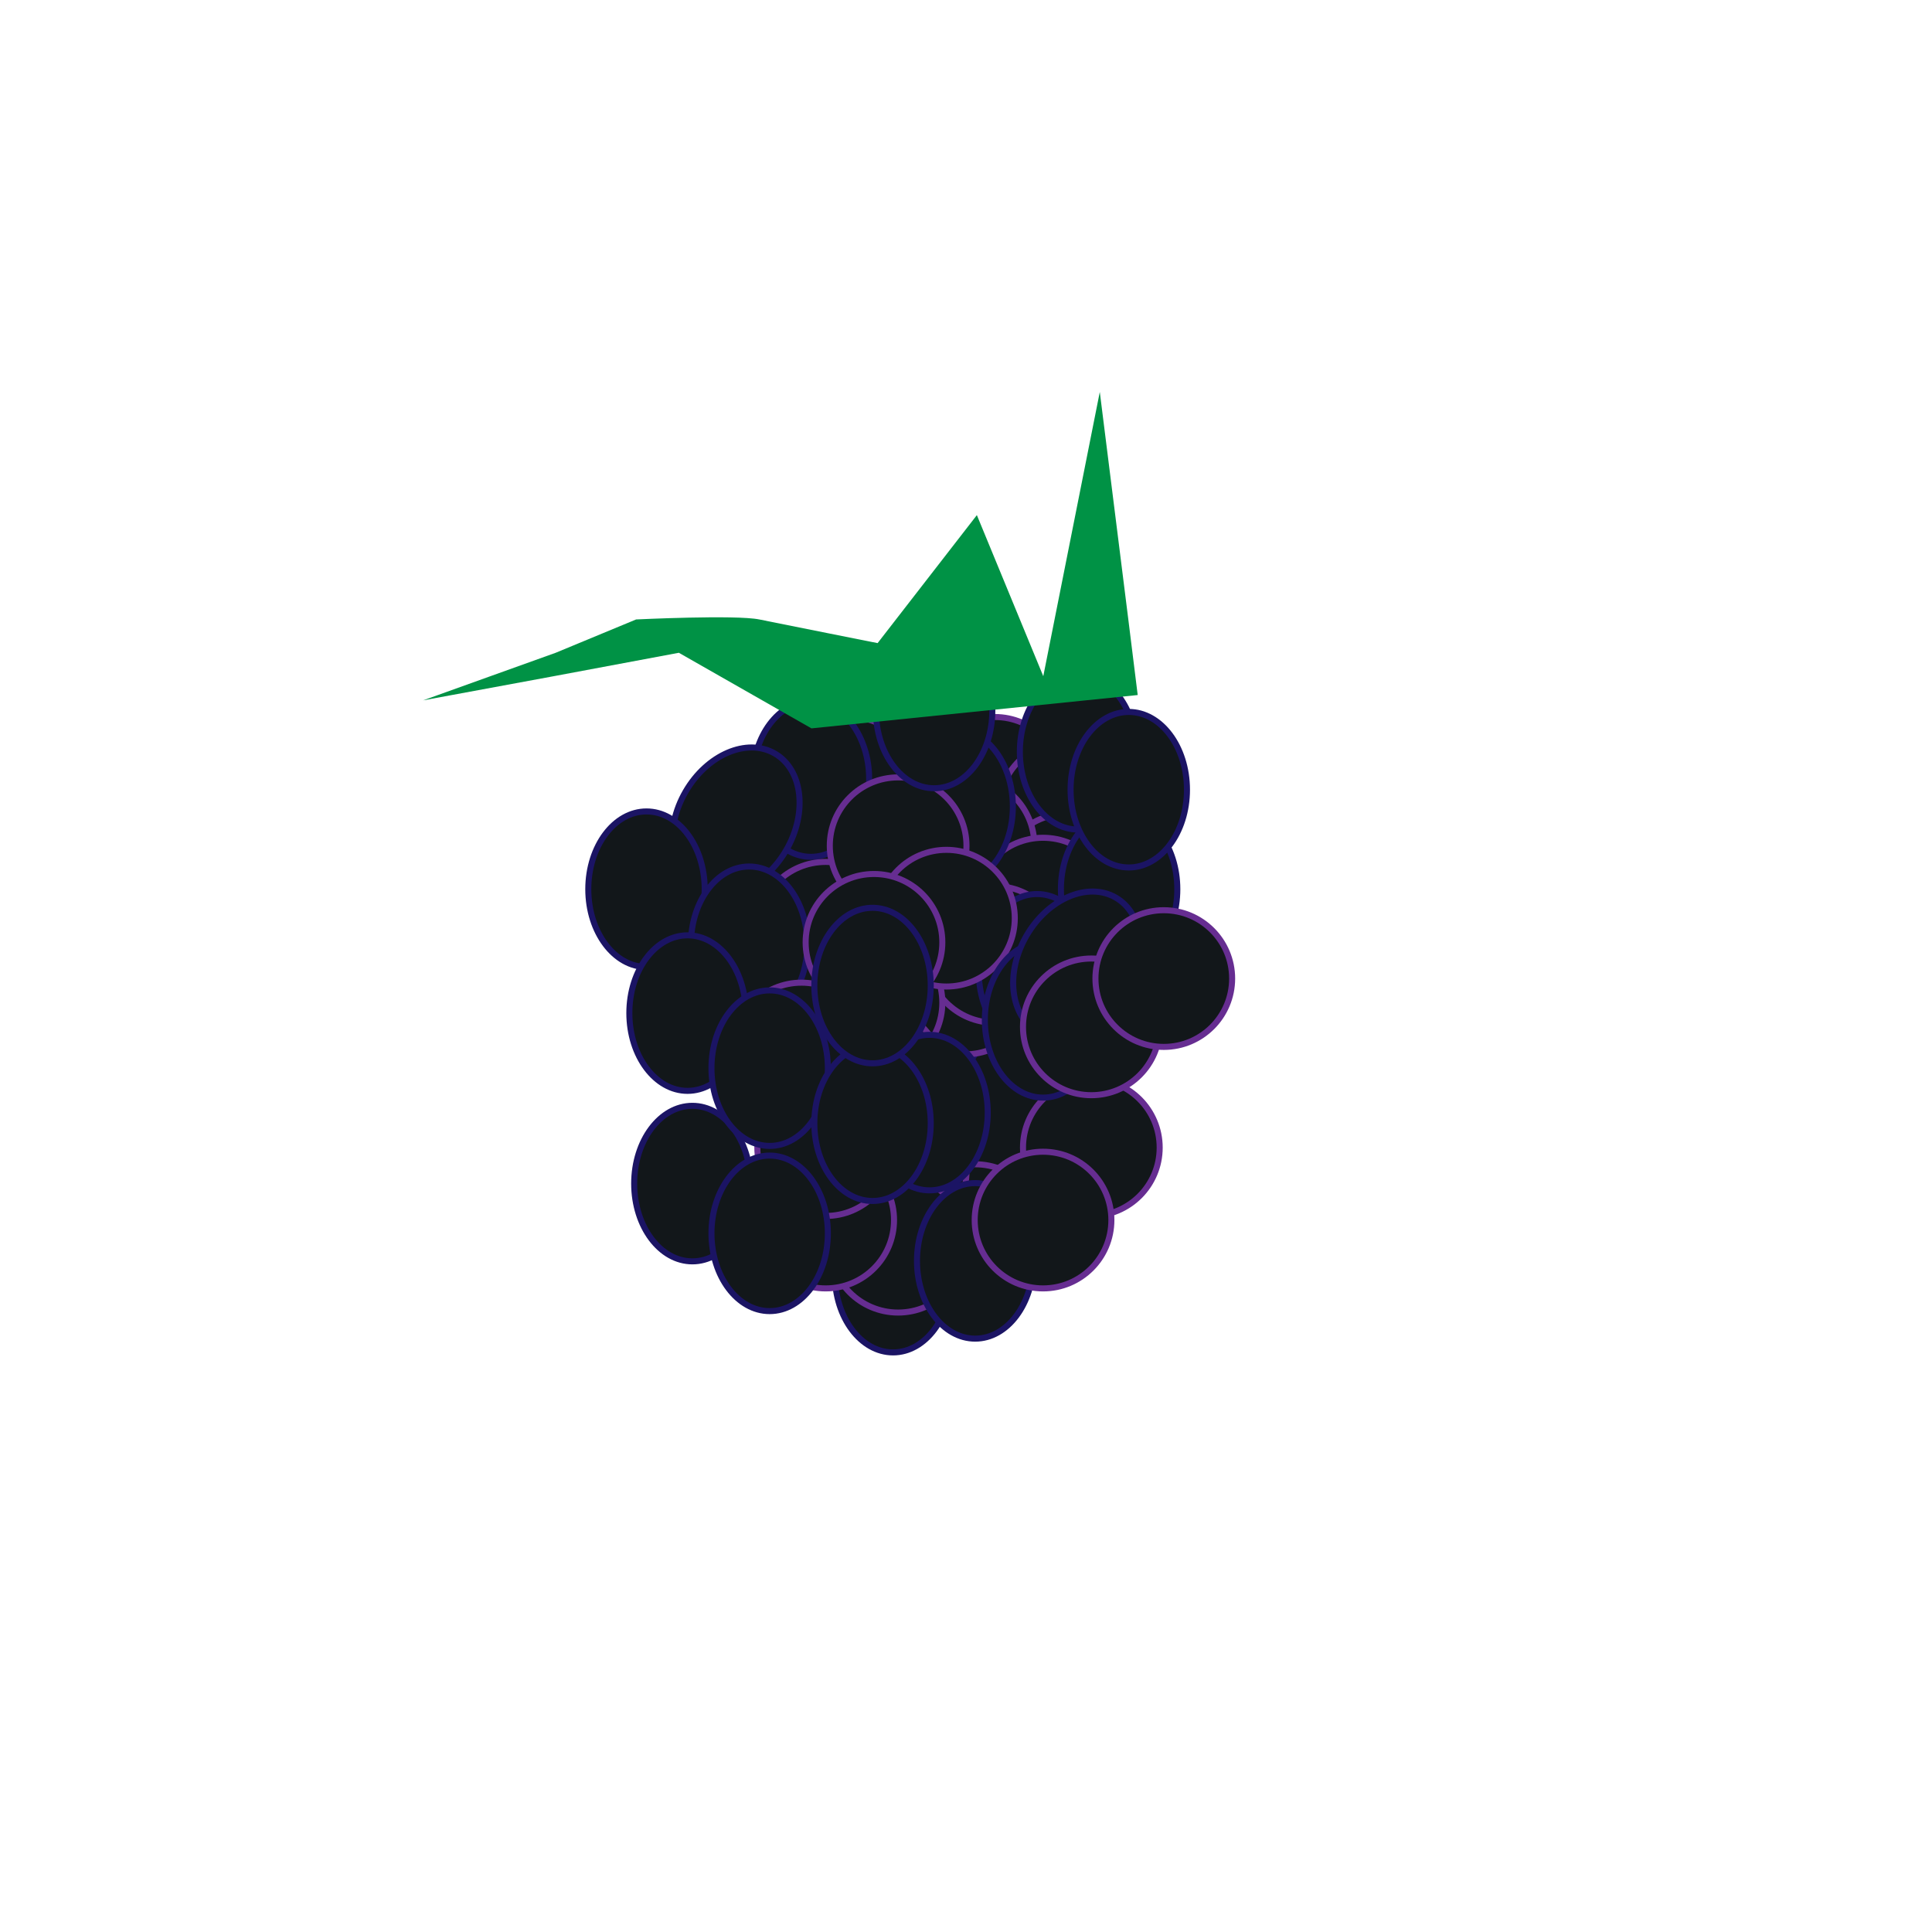 <?xml version="1.0" encoding="utf-8"?>
<!-- Generator: Adobe Illustrator 23.0.6, SVG Export Plug-In . SVG Version: 6.00 Build 0)  -->
<svg version="1.1" id="Layer_1" xmlns="http://www.w3.org/2000/svg" xmlns:xlink="http://www.w3.org/1999/xlink" x="0px" y="0px"
	 viewBox="0 0 80 80" style="enable-background:new 0 0 80 80;" xml:space="preserve">
<style type="text/css">
	.st0{fill:#12171A;stroke:#662D91;stroke-width:0.25;stroke-miterlimit:10;}
	.st1{fill:#12171A;stroke:#1B1464;stroke-width:0.25;stroke-miterlimit:10;}
	.st2{fill:#009245;}
</style>
<circle class="st0" cx="38" cy="33" r="2.83"/>
<circle class="st0" cx="37.96" cy="38.83" r="2.83"/>
<circle class="st0" cx="35.19" cy="35.52" r="2.83"/>
<circle class="st0" cx="41.19" cy="35.52" r="2.83"/>
<circle class="st0" cx="35.19" cy="32.52" r="2.83"/>
<circle class="st0" cx="41.19" cy="32.52" r="2.83"/>
<circle class="st0" cx="43.19" cy="38.52" r="2.83"/>
<circle class="st0" cx="44.19" cy="33.52" r="2.83"/>
<circle class="st0" cx="32.19" cy="36.52" r="2.83"/>
<circle class="st0" cx="34.19" cy="39.52" r="2.83"/>
<circle class="st0" cx="42.19" cy="39.52" r="2.83"/>
<circle class="st0" cx="44.19" cy="36.52" r="2.83"/>
<circle class="st0" cx="33.19" cy="35.52" r="2.83"/>
<ellipse class="st1" cx="42.08" cy="45.94" rx="2.41" ry="3.22"/>
<circle class="st0" cx="40" cy="35" r="2.83"/>
<circle class="st0" cx="39.96" cy="40.83" r="2.83"/>
<circle class="st0" cx="37.19" cy="37.52" r="2.83"/>
<circle class="st0" cx="43.19" cy="37.52" r="2.83"/>
<circle class="st0" cx="35.19" cy="39.52" r="2.83"/>
<circle class="st0" cx="41.19" cy="39.52" r="2.83"/>
<circle class="st0" cx="34.19" cy="35.52" r="2.83"/>
<ellipse class="st1" cx="33.58" cy="32.26" rx="2.41" ry="3.22"/>
<circle class="st0" cx="34.19" cy="38.52" r="2.83"/>
<circle class="st0" cx="36.19" cy="41.52" r="2.83"/>
<ellipse class="st1" cx="46.34" cy="36.82" rx="2.41" ry="3.22"/>
<ellipse class="st1" cx="39.53" cy="33.4" rx="2.41" ry="3.22"/>
<circle class="st0" cx="33.19" cy="42.52" r="2.83"/>
<ellipse class="st1" cx="42.94" cy="40.24" rx="2.41" ry="3.22"/>
<circle class="st0" cx="40.38" cy="51.04" r="2.83"/>
<ellipse class="st1" cx="28.67" cy="49.01" rx="2.41" ry="3.22"/>
<circle class="st0" cx="45.19" cy="47.52" r="2.83"/>
<circle class="st0" cx="37.19" cy="48.52" r="2.83"/>
<ellipse class="st1" cx="36.98" cy="52.78" rx="2.41" ry="3.22"/>
<circle class="st0" cx="37.19" cy="51.52" r="2.83"/>
<ellipse class="st1" cx="44.64" cy="31.13" rx="2.41" ry="3.22"/>
<circle class="st0" cx="34.19" cy="50.52" r="2.83"/>
<ellipse transform="matrix(0.5 -0.866 0.866 0.5 -14.197 43.382)" class="st1" cx="30.47" cy="33.99" rx="3.22" ry="2.41"/>
<ellipse class="st1" cx="26.77" cy="36.82" rx="2.41" ry="3.22"/>
<circle class="st0" cx="36.19" cy="44.52" r="2.83"/>
<circle class="st0" cx="34.19" cy="47.52" r="2.83"/>
<ellipse class="st1" cx="31.02" cy="39.1" rx="2.41" ry="3.22"/>
<circle class="st0" cx="33.19" cy="43.52" r="2.83"/>
<circle class="st0" cx="37.19" cy="35.02" r="2.83"/>
<circle class="st0" cx="39.19" cy="38.02" r="2.83"/>
<circle class="st0" cx="36.19" cy="39.02" r="2.83"/>
<ellipse class="st1" cx="43.19" cy="42.23" rx="2.41" ry="3.22"/>
<ellipse transform="matrix(0.5 -0.866 0.866 0.5 -12.302 58.595)" class="st1" cx="44.59" cy="39.95" rx="3.22" ry="2.41"/>
<ellipse class="st1" cx="46.74" cy="32.7" rx="2.41" ry="3.22"/>
<ellipse class="st1" cx="38.49" cy="46.07" rx="2.41" ry="3.22"/>
<ellipse class="st1" cx="28.47" cy="41.95" rx="2.41" ry="3.22"/>
<ellipse class="st1" cx="31.87" cy="44.23" rx="2.41" ry="3.22"/>
<ellipse class="st1" cx="31.87" cy="51.07" rx="2.41" ry="3.22"/>
<ellipse class="st1" cx="40.38" cy="52.21" rx="2.41" ry="3.22"/>
<ellipse class="st1" cx="38.68" cy="29.42" rx="2.41" ry="3.22"/>
<ellipse class="st1" cx="36.13" cy="46.51" rx="2.41" ry="3.22"/>
<ellipse class="st1" cx="36.13" cy="40.81" rx="2.41" ry="3.22"/>
<path class="st2" d="M33.6,30.16l-5.49-3.13l-5.29,0.99L17.52,29l5.49-1.97l3.33-1.38c0,0,4.12-0.2,5.1,0s4.9,0.98,4.9,0.98
	l4.11-5.3l2.75,6.67l2.34-11.77l1.18,9.41l0.39,3.14L33.6,30.16z"/>
<circle class="st0" cx="45.19" cy="42.52" r="2.83"/>
<circle class="st0" cx="48.19" cy="40.52" r="2.83"/>
<circle class="st0" cx="43.19" cy="50.52" r="2.83"/>
</svg>
